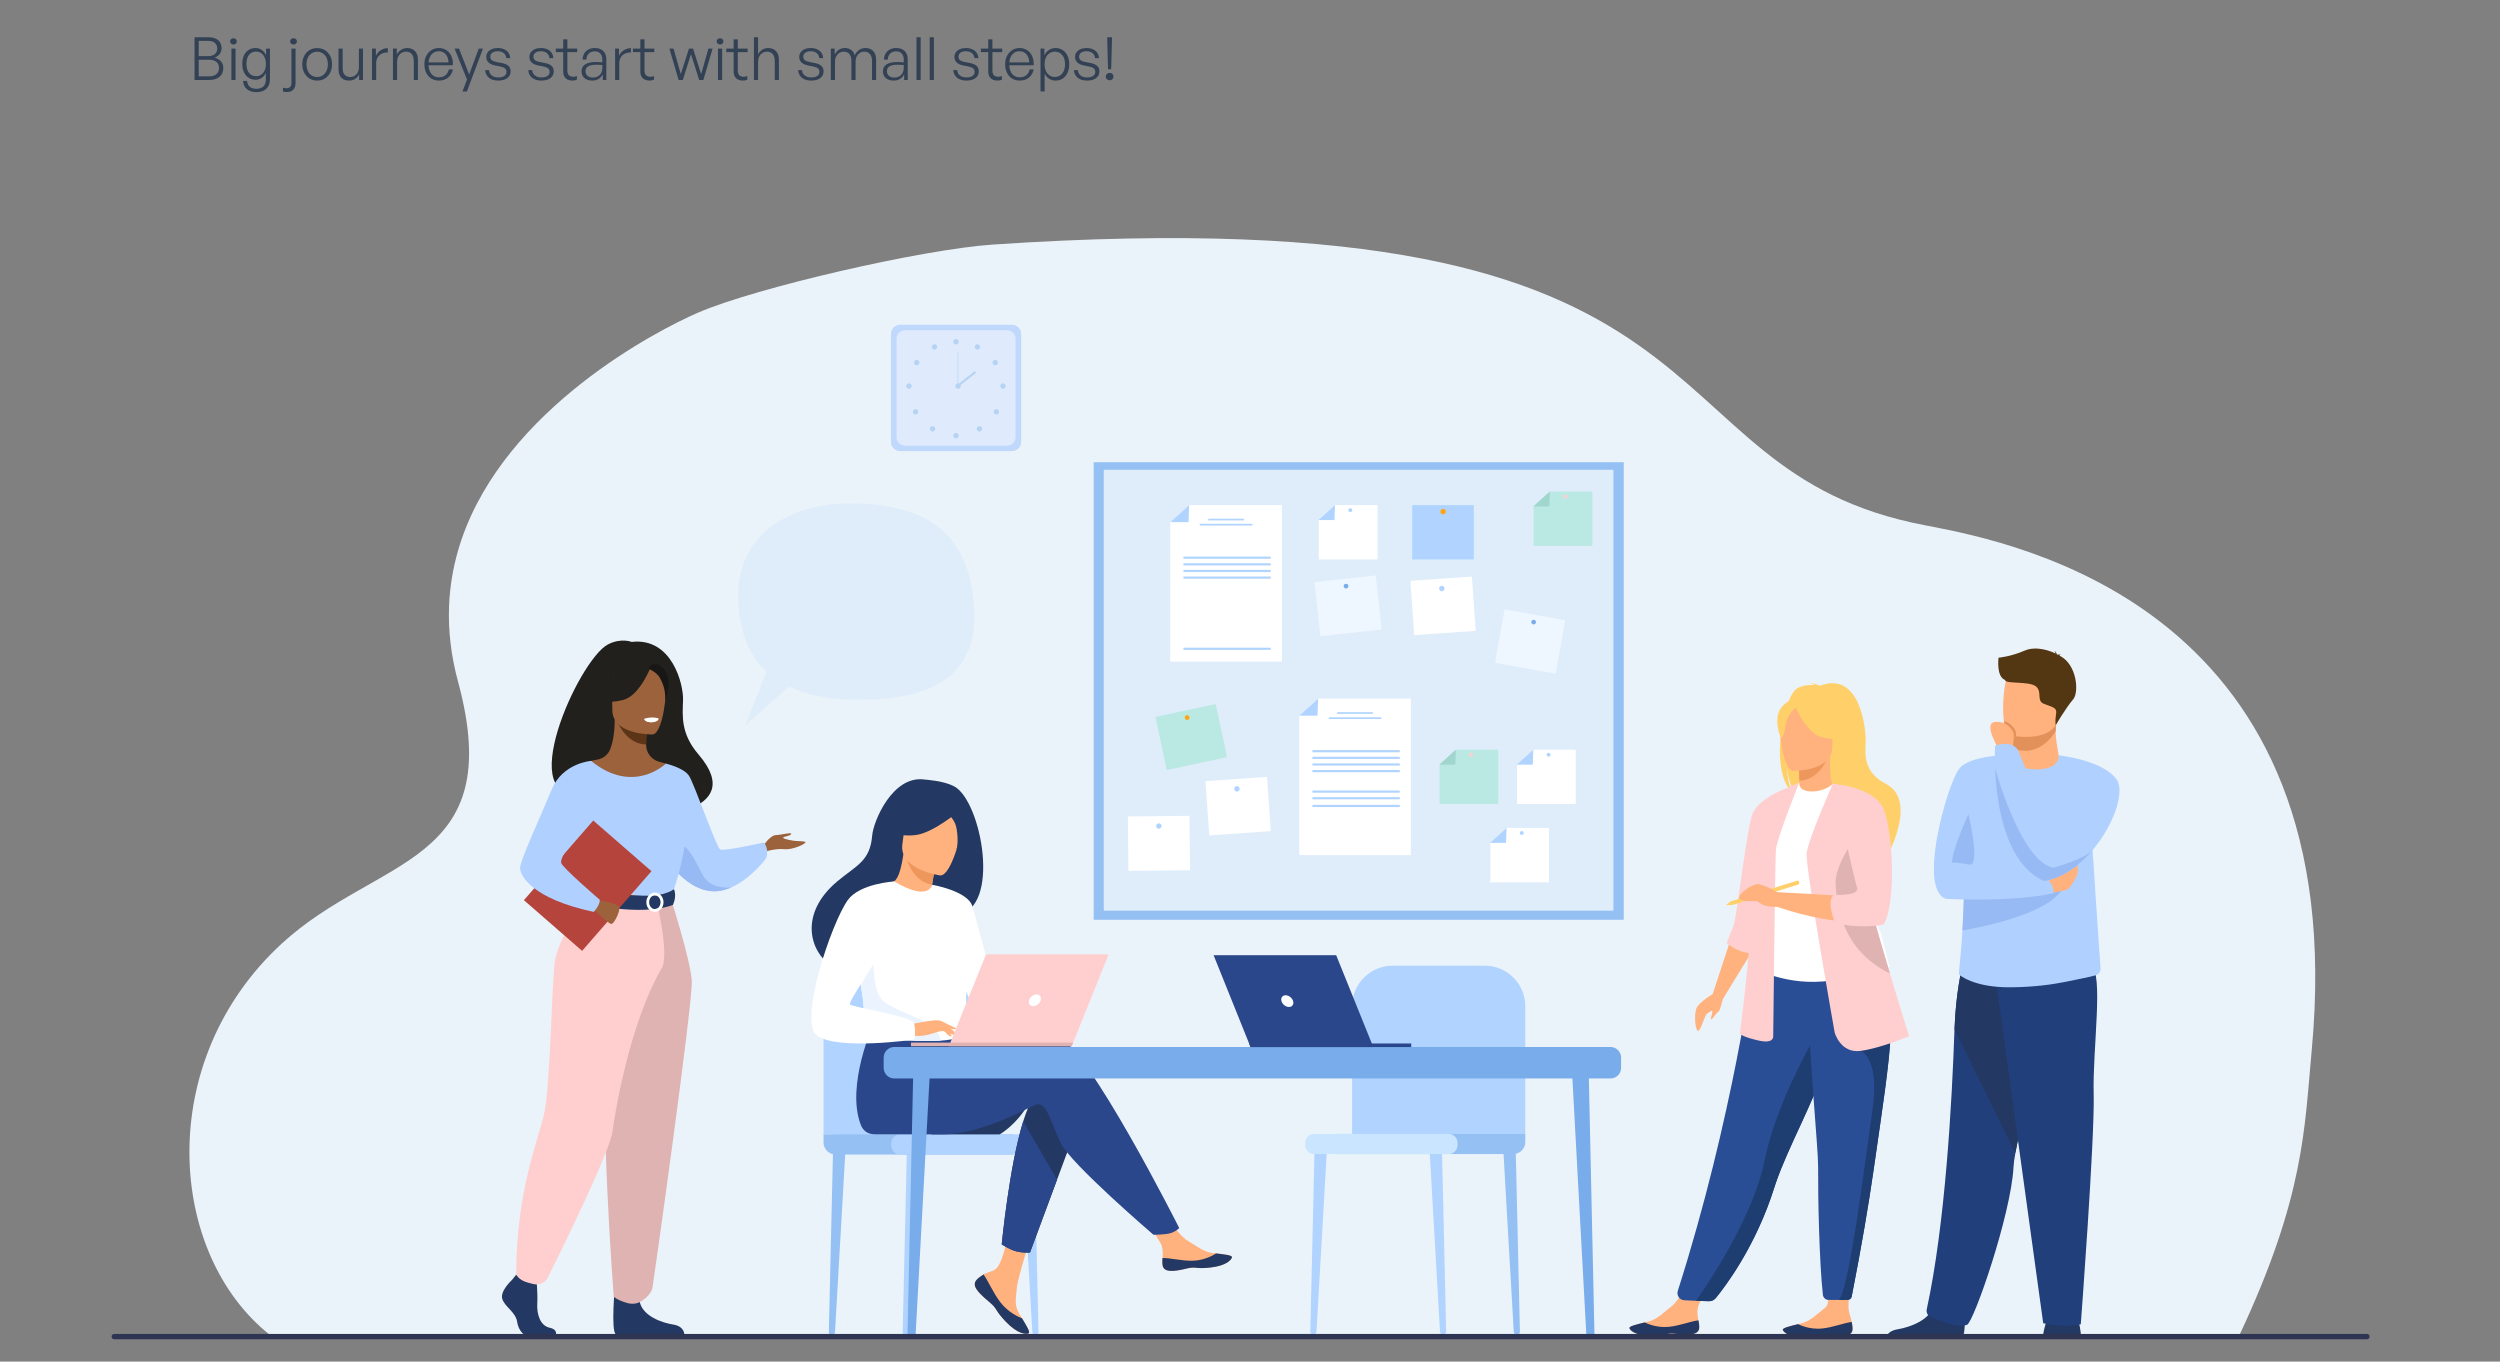 <svg width="1344" height="732" viewBox="0 0 1344 732" fill="none" xmlns="http://www.w3.org/2000/svg">
<rect x="0" y="0" width="1344" height="732" fill="#808080" stroke="none"/>
<g clip-path="url(#clip0_761_8367)">
<path d="M145.026 717.588C145.068 717.63 1204.06 717.462 1204.06 717.462C1238.92 643.08 1238.87 606.75 1242.82 564.12C1264.75 328.5 1087.3 292.296 1035.3 282.468C876.12 252.396 948.57 103.548 533.778 131.478C495.768 134.04 406.14 154.704 375.228 168.102C353.556 177.468 271.95 219.468 247.968 290.49C240.408 312.918 238.602 338.202 246.204 366.3C273.21 465.672 202.818 459.96 151.41 507.336C82.782 570.504 89.964 673.866 145.026 717.588Z" fill="#EBF3FA"/>
<path d="M775.825 717.505H775.951C776.791 717.505 777.505 716.791 777.463 715.951L775.153 615.823L768.349 615.025L774.145 715.951C774.229 716.833 774.943 717.505 775.825 717.505Z" fill="#B0D4FF"/>
<path d="M815.472 717.505H815.598C816.438 717.505 817.152 716.791 817.11 715.951L814.8 615.823L807.996 615.025L813.792 715.951C813.876 716.833 814.632 717.505 815.472 717.505Z" fill="#95C0F4"/>
<path d="M706.063 717.505H705.937C705.097 717.505 704.383 716.791 704.425 715.951L706.735 615.823L713.539 615.025L707.743 715.951C707.659 716.833 706.945 717.505 706.063 717.505Z" fill="#B0D4FF"/>
<path d="M820.009 609.607V540.979C820.009 528.925 810.223 519.139 798.169 519.139H748.735C736.681 519.139 726.895 528.925 726.895 540.979V612.211L820.009 609.607Z" fill="#B0D4FF"/>
<path d="M717.99 620.443H813.456C817.068 620.443 820.008 617.503 820.008 613.891V609.607H717.99V620.443Z" fill="#95C0F4"/>
<path d="M706.524 620.442H778.722C781.41 620.442 783.594 618.258 783.594 615.57V614.436C783.594 611.748 781.41 609.564 778.722 609.564H706.524C703.836 609.564 701.652 611.748 701.652 614.436V615.57C701.694 618.258 703.878 620.442 706.524 620.442Z" fill="#CAE5FF"/>
<path d="M872.929 248.49H587.959V494.484H872.929V248.49Z" fill="#95C0F4"/>
<path d="M867.385 252.564H593.377V489.57H867.385V252.564Z" fill="#DFEDFB"/>
<path d="M689.137 355.717H629.119V280.705L639.283 271.549H689.137V355.717Z" fill="white"/>
<path d="M629.119 280.705H638.947L639.283 271.549L629.119 280.705Z" fill="#B0D4FF"/>
<path d="M668.767 278.857H649.531V279.781H668.767V278.857Z" fill="#B0D4FF"/>
<path d="M673.261 281.588H644.995V282.512H673.261V281.588Z" fill="#B0D4FF"/>
<path d="M683.174 299.227H636.218V300.403H683.174V299.227Z" fill="#B0D4FF"/>
<path d="M683.174 302.797H636.218V303.973H683.174V302.797Z" fill="#B0D4FF"/>
<path d="M683.174 306.367H636.218V307.543H683.174V306.367Z" fill="#B0D4FF"/>
<path d="M683.174 309.938H636.218V311.113H683.174V309.938Z" fill="#B0D4FF"/>
<path d="M683.174 348.199H636.218V349.375H683.174V348.199Z" fill="#B0D4FF"/>
<path d="M758.479 459.708H698.461V384.738L708.625 375.582H758.479V459.708Z" fill="white"/>
<path d="M698.461 384.738H708.289L708.625 375.582L698.461 384.738Z" fill="#B0D4FF"/>
<path d="M738.067 382.848H718.831V383.772H738.067V382.848Z" fill="#B0D4FF"/>
<path d="M742.603 385.621H714.337V386.545H742.603V385.621Z" fill="#B0D4FF"/>
<path d="M752.516 403.26H705.56V404.436H752.516V403.26Z" fill="#B0D4FF"/>
<path d="M752.516 406.83H705.56V408.006H752.516V406.83Z" fill="#B0D4FF"/>
<path d="M752.516 410.4H705.56V411.576H752.516V410.4Z" fill="#B0D4FF"/>
<path d="M752.516 413.971H705.56V415.147H752.516V413.971Z" fill="#B0D4FF"/>
<path d="M752.516 424.975H705.56V426.151H752.516V424.975Z" fill="#B0D4FF"/>
<path d="M752.516 428.543H705.56V429.719H752.516V428.543Z" fill="#B0D4FF"/>
<path d="M752.516 432.701H705.56V433.877H752.516V432.701Z" fill="#B0D4FF"/>
<path d="M792.331 271.549H759.193V300.781H792.331V271.549Z" fill="#B0D4FF"/>
<path d="M774.355 275.034C774.355 274.236 774.985 273.564 775.825 273.564C776.665 273.564 777.295 274.194 777.295 275.034C777.295 275.832 776.665 276.504 775.825 276.504C774.985 276.504 774.355 275.832 774.355 275.034Z" fill="#FFA412"/>
<path d="M791.295 309.964L758.236 312.271L760.272 341.433L793.331 339.126L791.295 309.964Z" fill="white"/>
<path d="M773.684 316.488C773.642 315.69 774.23 314.976 775.028 314.934C775.826 314.892 776.54 315.48 776.582 316.278C776.624 317.076 776.036 317.79 775.238 317.832C774.44 317.874 773.768 317.286 773.684 316.488Z" fill="#B0D4FF"/>
<path d="M681.126 417.653L648.067 419.961L650.103 449.123L683.162 446.815L681.126 417.653Z" fill="white"/>
<path d="M663.517 424.177C663.475 423.379 664.063 422.665 664.861 422.623C665.659 422.581 666.373 423.169 666.415 423.967C666.457 424.765 665.869 425.479 665.071 425.521C664.273 425.563 663.559 424.975 663.517 424.177Z" fill="#B0D4FF"/>
<path d="M639.48 438.602L606.346 438.941L606.645 468.17L639.78 467.831L639.48 438.602Z" fill="white"/>
<path d="M621.56 444.083C621.56 443.285 622.19 442.613 622.988 442.613C623.786 442.613 624.458 443.243 624.458 444.041C624.458 444.839 623.828 445.511 623.03 445.511C622.19 445.553 621.56 444.881 621.56 444.083Z" fill="#B0D4FF"/>
<path d="M841.479 333.419L808.858 327.59L803.716 356.366L836.338 362.195L841.479 333.419Z" fill="#EEF6FF"/>
<path d="M823.243 334.212C823.369 333.54 824.041 333.078 824.713 333.204C825.385 333.33 825.847 334.002 825.721 334.674C825.595 335.346 824.923 335.808 824.251 335.682C823.579 335.556 823.117 334.884 823.243 334.212Z" fill="#78ACEA"/>
<path d="M739.636 309.376L706.69 312.941L709.836 342.004L742.782 338.438L739.636 309.376Z" fill="#EEF6FF"/>
<path d="M722.359 315.229C722.275 314.557 722.779 313.927 723.493 313.843C724.207 313.759 724.795 314.263 724.879 314.977C724.963 315.649 724.459 316.279 723.745 316.363C723.031 316.405 722.443 315.943 722.359 315.229Z" fill="#78ACEA"/>
<path d="M653.566 378.475L621.157 385.385L627.252 413.974L659.661 407.064L653.566 378.475Z" fill="#BAE8E3"/>
<path d="M637.519 386.838C636.931 386.46 636.763 385.662 637.141 385.074C637.519 384.486 638.317 384.318 638.905 384.696C639.493 385.074 639.661 385.872 639.283 386.46C638.905 387.048 638.107 387.216 637.519 386.838Z" fill="#FFA412"/>
<path d="M740.545 300.781H708.961V279.571L717.697 271.549H740.545V300.781Z" fill="white"/>
<path d="M708.793 279.571H717.403L717.697 271.549L708.793 279.571Z" fill="#B0D4FF"/>
<path d="M724.879 274.237C724.879 273.649 725.341 273.188 725.929 273.188C726.517 273.188 726.979 273.649 726.979 274.237C726.979 274.825 726.517 275.287 725.929 275.287C725.341 275.287 724.879 274.825 724.879 274.237Z" fill="#B0D4FF"/>
<path d="M832.735 474.324H801.193V453.114L809.929 445.092H832.735V474.324Z" fill="white"/>
<path d="M801.025 453.114H809.635L809.929 445.092L801.025 453.114Z" fill="#B0D4FF"/>
<path d="M817.069 447.821C817.069 447.233 817.531 446.771 818.119 446.771C818.707 446.771 819.169 447.233 819.169 447.821C819.169 448.409 818.707 448.871 818.119 448.871C817.531 448.829 817.069 448.367 817.069 447.821Z" fill="#B0D4FF"/>
<path d="M847.141 432.24H815.557V411.072L824.293 403.008H847.141V432.24Z" fill="white"/>
<path d="M815.389 411.072H824.041L824.293 403.008L815.389 411.072Z" fill="#B0D4FF"/>
<path d="M831.475 405.737C831.475 405.149 831.937 404.688 832.525 404.688C833.113 404.688 833.575 405.149 833.575 405.737C833.575 406.325 833.113 406.787 832.525 406.787C831.937 406.787 831.475 406.283 831.475 405.737Z" fill="#B0D4FF"/>
<path d="M805.477 432.24H773.935V411.072L782.671 403.008H805.477V432.24Z" fill="#BAE8E3"/>
<path d="M773.767 411.072H782.377L782.671 403.008L773.767 411.072Z" fill="#A1D6CE"/>
<path d="M789.811 405.737C789.811 405.149 790.273 404.688 790.861 404.688C791.449 404.688 791.911 405.149 791.911 405.737C791.911 406.325 791.449 406.787 790.861 406.787C790.273 406.787 789.811 406.283 789.811 405.737Z" fill="#FFCFCF"/>
<path d="M856.045 293.472H824.461V272.262L833.197 264.24H856.045V293.472Z" fill="#BAE8E3"/>
<path d="M824.293 272.262H832.945L833.197 264.24L824.293 272.262Z" fill="#A1D6CE"/>
<path d="M840.379 266.929C840.379 266.341 840.841 265.879 841.429 265.879C842.017 265.879 842.479 266.341 842.479 266.929C842.479 267.517 842.017 267.979 841.429 267.979C840.841 267.979 840.379 267.517 840.379 266.929Z" fill="#FFCFCF"/>
<path d="M543.985 242.526H483.967C481.195 242.526 478.969 240.258 478.969 237.528V179.568C478.969 176.796 481.237 174.57 483.967 174.57H543.985C546.757 174.57 548.983 176.838 548.983 179.568V237.486C548.983 240.258 546.715 242.526 543.985 242.526Z" fill="#C0D8FB"/>
<path d="M541.38 239.586H486.57C484.05 239.586 481.992 237.528 481.992 235.008V182.088C481.992 179.568 484.05 177.51 486.57 177.51H541.38C543.9 177.51 545.958 179.568 545.958 182.088V235.008C545.958 237.528 543.9 239.586 541.38 239.586Z" fill="#DFEBFD"/>
<path d="M512.483 183.726C512.483 182.928 513.113 182.256 513.953 182.256C514.751 182.256 515.423 182.886 515.423 183.726C515.423 184.524 514.793 185.196 513.953 185.196C513.155 185.154 512.483 184.524 512.483 183.726Z" fill="#B7D3F3"/>
<path d="M524.202 185.785C524.58 185.071 525.462 184.819 526.176 185.239C526.89 185.617 527.142 186.499 526.722 187.213C526.344 187.927 525.462 188.179 524.748 187.759C524.076 187.339 523.824 186.457 524.202 185.785Z" fill="#B7D3F3"/>
<path d="M534.24 193.721C534.912 193.301 535.794 193.469 536.256 194.141C536.676 194.813 536.508 195.695 535.836 196.157C535.164 196.577 534.282 196.409 533.82 195.737C533.358 195.065 533.568 194.183 534.24 193.721Z" fill="#B7D3F3"/>
<path d="M539.196 206.07C539.994 206.07 540.666 206.7 540.666 207.54C540.666 208.338 540.036 209.01 539.196 209.01C538.398 209.01 537.726 208.38 537.726 207.54C537.768 206.7 538.398 206.07 539.196 206.07Z" fill="#B7D3F3"/>
<path d="M536.676 220.392C537.222 220.938 537.222 221.862 536.676 222.45C536.13 222.996 535.206 222.996 534.618 222.45C534.072 221.904 534.072 220.98 534.618 220.392C535.206 219.804 536.088 219.804 536.676 220.392Z" fill="#B7D3F3"/>
<path d="M527.561 229.505C528.107 230.051 528.107 230.975 527.561 231.563C527.015 232.109 526.091 232.109 525.503 231.563C524.957 231.017 524.957 230.093 525.503 229.505C526.091 228.959 526.973 228.959 527.561 229.505Z" fill="#B7D3F3"/>
<path d="M512.483 234.21C512.483 233.412 513.113 232.74 513.953 232.74C514.751 232.74 515.423 233.37 515.423 234.21C515.423 235.05 514.793 235.68 513.953 235.68C513.155 235.68 512.483 235.05 512.483 234.21Z" fill="#B7D3F3"/>
<path d="M503.664 185.785C503.286 185.071 502.404 184.819 501.69 185.239C500.976 185.617 500.724 186.499 501.144 187.213C501.522 187.927 502.404 188.179 503.118 187.759C503.79 187.339 504.042 186.457 503.664 185.785Z" fill="#B7D3F3"/>
<path d="M493.626 193.723C492.954 193.303 492.072 193.471 491.61 194.143C491.19 194.815 491.358 195.697 492.03 196.159C492.702 196.579 493.584 196.411 494.046 195.739C494.466 195.067 494.298 194.185 493.626 193.723Z" fill="#B7D3F3"/>
<path d="M488.67 206.07C487.872 206.07 487.2 206.7 487.2 207.54C487.2 208.338 487.83 209.01 488.67 209.01C489.468 209.01 490.14 208.38 490.14 207.54C490.098 206.7 489.468 206.07 488.67 206.07Z" fill="#B7D3F3"/>
<path d="M491.191 220.392C490.645 220.938 490.645 221.862 491.191 222.45C491.737 222.996 492.661 222.996 493.249 222.45C493.795 221.904 493.795 220.98 493.249 220.392C492.661 219.804 491.737 219.804 491.191 220.392Z" fill="#B7D3F3"/>
<path d="M500.304 229.507C499.758 230.053 499.758 230.977 500.304 231.565C500.85 232.111 501.774 232.111 502.362 231.565C502.908 231.019 502.908 230.095 502.362 229.507C501.774 228.961 500.85 228.961 500.304 229.507Z" fill="#B7D3F3"/>
<path d="M513.577 207.54C513.577 206.742 514.207 206.07 515.047 206.07C515.845 206.07 516.517 206.7 516.517 207.54C516.517 208.338 515.887 209.01 515.047 209.01C514.207 208.968 513.577 208.338 513.577 207.54Z" fill="#B7D3F3"/>
<path d="M515.173 189.396H514.795V207.54H515.173V189.396Z" fill="#B7D3F3"/>
<path d="M524.084 199.467L514.472 207.016L515.198 207.941L524.811 200.392L524.084 199.467Z" fill="#B7D3F3"/>
<path d="M913.5 713.933C913.206 717.839 907.704 717.881 901.488 717.167C895.23 716.453 896.91 718.007 888.174 718.133C879.438 718.259 876.414 715.361 875.994 714.101C875.616 713.009 879.816 712.043 884.31 710.951C884.856 710.825 885.444 710.657 886.032 710.531C891.114 709.229 894.474 705.449 898.8 702.131C902.916 698.981 908.208 687.599 908.208 687.599L920.136 687.053C920.136 687.053 915.096 697.259 913.206 701.627C912.114 704.231 912.576 707.381 913.038 709.817C913.332 711.203 913.584 712.547 913.5 713.933Z" fill="#FFB27D"/>
<path d="M901.488 717.124C895.23 716.41 896.91 717.964 888.174 718.09C879.438 718.216 876.414 715.318 875.994 714.058C875.616 712.966 879.816 712 884.31 710.908L884.352 710.992C884.352 710.992 889.98 714.016 897.162 713.302C903.042 712.714 909.006 710.278 913.08 709.816C913.332 711.16 913.584 712.504 913.5 713.89C913.206 717.838 907.704 717.88 901.488 717.124Z" fill="#233862"/>
<path d="M995.947 714.73C995.653 718.636 990.151 718.678 983.935 717.964C977.677 717.25 979.357 718.804 970.621 718.972C961.885 719.098 958.861 716.2 958.441 714.982C958.063 713.89 962.263 712.924 966.757 711.832C967.303 711.706 967.891 711.538 968.479 711.412C973.561 710.11 976.921 706.33 981.247 702.97C985.363 699.82 981.247 681.172 981.247 681.172L994.393 679.912C994.393 679.912 993.763 695.62 993.763 702.718C993.763 705.532 995.065 708.22 995.527 710.656C995.779 712 996.031 713.344 995.947 714.73Z" fill="#FFB27D"/>
<path d="M983.935 717.965C977.677 717.251 979.357 718.805 970.621 718.973C961.885 719.099 958.861 716.201 958.441 714.983C958.063 713.891 962.263 712.925 966.757 711.833L966.799 711.917C966.799 711.917 972.427 714.941 979.609 714.185C985.489 713.597 991.453 711.119 995.485 710.699C995.737 712.043 995.989 713.387 995.905 714.773C995.653 718.637 990.151 718.679 983.935 717.965Z" fill="#233862"/>
<path d="M957.643 392.717C955.375 383.435 958.651 379.109 961.633 376.799C963.019 373.397 964.615 370.919 966.253 369.995C969.235 368.315 972.805 368.105 975.325 368.273C974.695 367.601 973.435 367.349 973.435 367.349C974.989 367.139 978.433 368.651 978.433 368.651C1000.02 360.335 1003.38 392.087 1002.96 399.479C1002.5 406.871 1002.58 415.565 1013.8 421.361C1035.22 432.449 1006.7 474.281 1006.7 474.281C1007.24 468.317 979.735 436.859 965.371 427.409C961.885 422.243 960.625 413.171 960.541 412.457C961.129 419.681 962.389 423.713 963.481 425.981C956.887 419.933 955.879 405.485 957.643 392.717Z" fill="#FFD069"/>
<path d="M966.168 427.87C966.084 427.912 973.098 431.524 978.348 430.096C983.304 428.752 986.538 422.326 986.454 422.284C984.354 421.864 983.766 418.966 983.808 406.576L982.842 406.744L966.882 409.894C966.882 409.894 967.26 414.934 967.26 419.638C967.302 423.67 967.05 427.45 966.168 427.87Z" fill="#FFB27D"/>
<path d="M966.925 409.937C966.925 409.937 967.303 414.977 967.303 419.681C976.249 419.429 980.953 411.281 982.885 406.787L966.925 409.937Z" fill="#ED975D"/>
<path d="M901.993 693.941C901.195 696.377 902.958 698.939 905.52 699.023L911.736 699.317L918.33 699.527C919.968 699.569 921.564 698.855 922.614 697.595C927.864 691.127 944.076 669.623 953.904 638.333C954.198 637.451 954.492 636.569 954.786 635.687C961.296 616.745 974.736 593.015 981.834 571.511C982.968 568.067 983.976 564.875 984.9 561.809C985.194 560.843 985.488 559.877 985.74 558.911C990.948 540.767 992.46 528.839 993.888 516.113L942.69 516.533C942.69 516.491 931.897 600.281 901.993 693.941Z" fill="#2A4E96"/>
<path d="M949.872 487.091C949.998 511.451 946.302 521.909 946.302 521.909C946.302 521.909 968.226 533.039 994.266 524.849C994.56 524.765 1015.85 519.893 1015.85 519.893C1015.43 518.927 1011.53 502.505 1011.11 501.581C1005.61 489.779 1001.45 484.571 1000.78 480.959C999.558 474.197 999.558 467.183 1000.15 460.547C1001.74 443.033 1006.45 428.501 1006.45 428.501C999.348 426.905 992.712 424.049 985.32 421.277C983.64 423.377 978.432 425.603 973.938 425.519C968.73 425.393 967.05 423.167 967.344 420.773C961.8 423.839 957.39 426.737 957.39 426.737C952.686 434.885 943.152 442.823 942.48 455.339C942.27 458.405 949.83 486.419 949.872 487.091Z" fill="white"/>
<path d="M993.888 489.779C996.114 492.929 1000.4 512.207 1011.11 514.601C1005.61 500.867 1001.45 494.861 1000.78 490.661C999.558 482.765 999.558 474.617 1000.15 466.931C996.576 460.673 993.888 456.389 993.888 456.389C993.594 455.381 988.218 438.665 986.496 453.617C984.732 468.569 991.368 486.251 993.888 489.779Z" fill="#5F9AA8"/>
<path d="M963.943 414.431C963.943 414.431 985.069 414.767 985.069 401.621C985.069 388.475 987.799 379.655 974.317 378.857C960.835 378.059 958.189 383.099 957.139 387.467C956.089 391.877 958.441 414.011 963.943 414.431Z" fill="#FFB27D"/>
<path d="M964.698 378.563C964.698 378.563 970.494 394.019 979.356 396.287C988.218 398.555 992.082 396.203 992.082 396.203C992.082 396.203 985.278 390.785 983.85 381.335C983.892 381.335 969.066 371.213 964.698 378.563Z" fill="#FFD069"/>
<path d="M966.169 379.78C966.169 379.78 961.843 383.224 960.793 386.584C959.743 389.944 959.281 396.832 957.265 396.58C957.265 396.58 952.897 386.08 957.811 380.158C962.977 373.9 966.169 379.78 966.169 379.78Z" fill="#FFD069"/>
<path d="M930.721 503.975L920.725 534.425L926.437 536.693L942.901 509.813L930.721 503.975Z" fill="#FFB27D"/>
<path d="M957.6 424.932C957.6 424.932 945.84 429.594 942.438 436.86C939.036 444.126 933.87 492.93 931.812 497.97C929.754 503.01 928.2 506.958 928.2 506.958C928.2 506.958 934.122 511.956 940.086 512.334C946.05 512.712 957.6 424.932 957.6 424.932Z" fill="#FFCFCF"/>
<path d="M967.302 420.73C967.302 420.73 955.08 450.928 954.702 457.018C954.324 463.108 953.274 556.936 953.274 556.936C953.274 556.936 953.988 561.262 945.714 559.456C937.44 557.65 935.298 555.844 935.298 555.844C935.298 555.844 943.194 497.968 941.052 477.85C938.91 457.732 957.6 424.888 957.6 424.888L967.302 420.73Z" fill="#FFCFCF"/>
<path d="M911.778 699.316L918.918 699.526C920.178 699.568 921.438 699.022 922.236 698.014C927.066 692.176 943.824 670.378 953.904 638.29C954.198 637.408 954.492 636.526 954.786 635.644C961.296 616.702 974.736 592.972 981.834 571.468C982.968 568.024 983.976 564.832 984.9 561.766C985.194 560.8 985.488 559.834 985.74 558.868L978.18 553.156C978.18 553.156 955.542 589.822 948.528 624.304C942.48 654.292 918.12 690.37 911.778 699.316Z" fill="#1E3D70"/>
<path d="M977.425 627.538C977.299 643.414 978.055 678.778 979.987 696.082C980.155 697.678 981.499 698.854 983.095 698.854H988.429C990.697 698.854 992.377 698.854 993.469 698.812C994.435 698.812 995.275 698.098 995.443 697.132C1000.73 670.084 1004.56 647.656 1007.33 628.252C1009.64 611.998 1011.74 598.096 1013.33 586.084C1014.93 574.03 1016.06 563.908 1016.44 555.382C1016.48 554.038 1016.57 552.736 1016.57 551.476C1016.61 550.216 1016.61 548.956 1016.61 547.738L972.385 543.412C972.973 572.854 977.509 617.794 977.425 627.538Z" fill="#2A4E96"/>
<path d="M988.428 698.855C990.444 698.855 991.998 698.855 993.132 698.813C994.308 698.813 995.316 697.973 995.526 696.797C1000.82 669.917 1004.6 647.573 1007.37 628.253C1009.68 611.999 1011.78 598.097 1013.38 586.085C1014.97 574.031 1016.11 563.909 1016.48 555.383L1000.27 564.917C1000.27 564.917 1010.65 568.571 1006.7 596.249C1002.71 623.969 993.93 694.949 988.428 698.855Z" fill="#1E3D70"/>
<path d="M986.328 555.131C986.328 555.131 989.436 566.387 1000.23 564.959C1011.02 563.531 1026.35 557.063 1026.35 557.063C1026.35 557.063 1021.73 542.489 1016.02 523.379C1009.09 500.237 1000.48 470.375 996.45 451.559C995.316 446.267 994.518 441.857 994.266 438.707L985.32 421.361C985.32 421.361 971.964 451.307 971.25 458.825C970.536 466.343 986.328 555.131 986.328 555.131Z" fill="#FFCFCF"/>
<path d="M997.122 457.69L985.32 421.318C985.362 421.318 1000.23 425.728 1007.71 429.508C1007.71 429.508 1012.37 435.556 1015.27 449.458C1015.27 449.458 1018.33 482.848 1011.49 495.07C1011.49 495.07 989.94 499.396 955.416 487.51V479.614C955.416 479.614 993.132 481.588 1000.86 482.47L997.122 457.69Z" fill="#FFB27D"/>
<path d="M986.832 474.618C987.294 486.84 990.192 510.57 1015.81 523.254C1015.9 523.296 1015.94 523.338 1016.02 523.338C1009.09 500.196 1000.48 470.334 996.45 451.518C991.746 458.574 986.58 467.898 986.832 474.618Z" fill="#E0B3B3"/>
<path d="M985.321 421.361C985.321 421.361 1007.2 422.915 1012.5 434.633C1017.75 446.393 1019.43 485.411 1012.75 496.919C1012.75 496.919 1003.51 499.565 987.169 496.499C986.959 496.457 986.749 496.415 986.581 496.373C986.581 496.373 981.373 483.605 986.035 481.085C986.035 481.085 999.811 481.799 998.383 477.263C996.871 472.727 985.321 421.361 985.321 421.361Z" fill="#FFCFCF"/>
<path d="M930.426 484.57L931.056 486.628L966.966 475.456C966.966 475.456 967.428 474.91 967.218 474.196C966.966 473.398 966.336 473.398 966.336 473.398L930.426 484.57Z" fill="#FFD069"/>
<path d="M927.864 486.502L930.426 484.57L931.098 486.628L927.864 486.502Z" fill="#FFD069"/>
<path d="M922.153 533.586C922.153 533.586 913.039 538.626 911.863 542.448C910.645 546.27 911.485 554.334 912.913 554.208C914.341 554.082 916.525 545.598 917.701 544.968C918.877 544.338 920.557 542.574 920.557 543.876C920.557 545.178 919.339 547.572 919.969 547.95C920.599 548.328 922.489 544.59 923.791 543.876C925.093 543.162 925.681 537.24 926.941 535.644C928.243 534.048 922.153 533.586 922.153 533.586Z" fill="#FFB27D"/>
<path d="M955.458 479.658C955.458 479.658 947.31 474.66 943.908 475.416C940.506 476.172 931.77 482.514 935.97 483.858C940.17 485.202 943.572 483.774 945.168 484.782C946.764 485.79 947.982 487.596 955.458 487.554C962.934 487.554 955.458 479.658 955.458 479.658Z" fill="#FFB27D"/>
<path d="M314.791 425.771C313.405 423.125 344.569 413.633 345.073 439.631C345.073 439.631 403.453 438.203 375.565 405.653C365.905 394.397 366.913 385.073 367.207 376.421C367.501 367.769 361.201 342.569 339.571 345.089C339.571 345.089 333.901 342.779 326.845 346.433C310.801 354.791 274.849 435.347 314.791 425.771Z" fill="#21201D"/>
<path d="M410.215 454.836C410.215 454.836 413.995 449.04 417.061 448.956C420.127 448.83 425.797 447.234 425.335 448.368C424.873 449.502 421.345 449.628 421.009 450.3C420.673 450.972 426.217 452.022 427.813 452.106C429.409 452.232 433.147 452.106 433.021 452.904C432.895 453.702 426.259 456.978 421.597 456.516C416.935 456.054 411.139 457.86 411.139 457.86L410.215 454.836Z" fill="#9B623B"/>
<path d="M355.237 456.682C355.237 456.682 357.295 460.756 361.033 465.46C365.569 471.13 372.499 477.64 381.235 478.942C385.393 479.572 389.509 478.648 393.247 477.01C403.873 472.306 411.853 461.47 411.853 461.47C413.743 456.346 410.677 452.902 410.677 452.902C410.677 452.902 389.257 457.732 387.199 456.682C385.141 455.674 373.255 421.36 370.399 417.034C367.543 412.708 357.883 410.482 357.883 410.482L355.237 456.682Z" fill="#B0D0FF"/>
<path d="M361.075 465.503C365.611 471.173 372.541 477.683 381.277 478.985C385.435 479.615 389.551 478.691 393.289 477.053C392.869 477.095 382.285 478.397 378.043 470.837C373.717 463.109 369.055 450.887 362.671 454.961C359.899 456.683 360.025 461.093 361.075 465.503Z" fill="#98BAF4"/>
<path d="M275.269 688.062C275.269 688.062 268.717 694.026 270.019 698.268C271.279 702.51 277.201 705.324 277.999 710.532C278.797 715.698 281.989 718.554 284.845 718.554C287.701 718.554 298.537 718.554 298.537 718.554C298.537 718.554 300.637 714.9 295.555 713.808C290.431 712.716 288.541 706.626 288.835 700.956C289.171 695.286 288.373 687.768 288.373 687.768L277.537 685.248L275.269 688.062Z" fill="#233862"/>
<path d="M330.625 690.623C330.625 690.623 328.273 715.907 331.129 717.335L367.879 717.251C367.879 717.251 367.879 713.009 361.957 712.085C356.035 711.161 345.703 707.675 343.939 699.989C342.217 692.261 330.625 690.623 330.625 690.623Z" fill="#233862"/>
<path d="M304.459 509.184C312.019 492.216 316.639 487.344 315.757 482.094C315.085 478.188 317.773 409.056 317.773 409.056C318.655 408.762 320.461 408.51 321.469 408.3C324.577 407.628 327.139 405.444 328.189 402.42C329.491 398.808 330.499 393.474 330.457 386.838L331.423 387.048L347.719 390.282C347.719 390.282 347.341 395.406 347.341 400.236C347.341 400.278 347.341 400.32 347.341 400.362C347.341 404.562 350.071 408.258 354.103 409.434C356.161 410.022 357.967 410.526 357.967 410.526C357.967 410.526 363.931 427.62 365.107 445.134C366.241 462.69 354.229 470.292 365.191 505.362C376.363 541.146 300.301 518.592 304.459 509.184Z" fill="#9B623B"/>
<path d="M347.719 390.281C347.719 390.281 347.341 395.405 347.341 400.235C338.227 399.983 333.397 391.667 331.423 387.047L347.719 390.281Z" fill="#5C3418"/>
<path d="M350.785 394.859C350.785 394.859 329.239 395.195 329.197 381.797C329.197 368.357 326.383 359.369 340.159 358.571C353.935 357.773 356.623 362.897 357.715 367.391C358.807 371.885 356.371 394.397 350.785 394.859Z" fill="#9B623B"/>
<path d="M349.987 358.194C349.987 358.194 344.065 373.944 335.035 376.296C325.963 378.606 322.057 376.212 322.057 376.212C322.057 376.212 328.987 370.71 330.457 361.05C330.415 361.05 345.535 350.718 349.987 358.194Z" fill="#21201D"/>
<path d="M348.517 359.495C348.517 359.495 352.885 361.133 354.691 364.325C356.455 367.433 357.967 371.591 357.589 376.673C357.589 376.673 362.041 365.963 357.043 359.915C351.751 353.447 348.517 359.495 348.517 359.495Z" fill="#181715"/>
<path d="M346.08 386.502C346.08 386.502 347.55 388.476 350.532 388.308C352.926 388.182 353.85 386.124 353.85 386.124C353.85 386.124 349.44 385.074 346.08 386.502Z" fill="#EBF3FA"/>
<path d="M302.359 439.633C302.359 439.633 301.813 447.361 302.359 456.601C302.737 462.733 308.953 470.965 309.835 473.023C312.061 478.147 314.539 478.945 314.539 478.945L333.817 483.691L340.621 485.371L361.999 478.987C361.999 478.987 371.743 451.771 367.837 436.483C363.931 421.153 357.967 410.527 357.967 410.527C357.967 410.527 340.495 427.621 317.773 409.057L302.359 439.633Z" fill="#B0D0FF"/>
<path d="M308.028 459.118C308.406 465.25 308.952 470.962 309.834 473.02C312.06 478.144 314.538 478.942 314.538 478.942L333.816 483.688L342.216 481.21C342.216 481.21 314.244 476.968 317.352 452.902L308.028 459.118Z" fill="#F2CCAA"/>
<path d="M360.655 483.102C360.655 483.102 371.239 516.072 371.911 527.328C372.583 538.542 351.667 686.844 350.827 692.01C350.029 696.882 343.981 699.99 343.981 699.99C343.981 699.99 341.209 701.628 337.219 700.494C331.717 698.94 329.953 697.092 329.953 697.092C329.953 697.092 321.721 591.336 326.803 553.578C331.927 515.82 331.969 483.144 331.969 483.144H360.655V483.102Z" fill="#E0B3B3"/>
<path d="M315.757 482.094C315.757 482.094 299.587 503.766 298.075 518.424C296.563 533.082 295.723 584.574 292.489 598.854C289.297 613.134 277.495 640.644 277.495 685.206C277.495 685.206 278.713 687.768 282.493 689.112C283.711 689.532 285.307 689.952 286.903 690.33C290.011 691.044 293.245 689.532 294.631 686.634C302.611 670.59 328.021 618.804 329.323 608.052C330.247 600.45 338.269 550.092 355.741 520.566C359.941 513.468 353.179 485.286 353.179 485.286L315.757 482.094Z" fill="#FFCFCF"/>
<path d="M346.543 386.88C346.543 386.88 346.921 388.476 350.869 388.224C350.869 388.224 354.187 388.014 354.061 386.292C354.061 386.25 350.869 385.032 346.543 386.88Z" fill="white"/>
<path d="M362.335 478.02C362.335 478.02 358.093 481.38 349.651 481.548C339.571 481.758 314.539 478.986 314.539 478.986C314.539 478.986 313.447 482.094 313.489 485.37C313.489 485.37 344.023 493.056 361.747 486.504C361.705 486.462 364.015 482.178 362.335 478.02Z" fill="#233862"/>
<path d="M347.467 485.034C347.467 482.178 349.525 479.826 352.087 479.826C354.607 479.826 356.707 482.178 356.707 485.034C356.707 487.89 354.649 490.242 352.087 490.242C349.525 490.242 347.467 487.89 347.467 485.034ZM348.979 485.034C348.979 487.05 350.365 488.73 352.045 488.73C353.725 488.73 355.111 487.092 355.111 485.034C355.111 483.018 353.725 481.338 352.045 481.338C350.365 481.338 348.979 482.976 348.979 485.034Z" fill="white"/>
<path d="M281.643 483.935L312.939 511.186L350.229 468.359L318.933 441.109L281.643 483.935Z" fill="#B5453C"/>
<path d="M321.594 484.068C321.594 484.068 333.06 485.412 333.018 488.142C332.976 490.872 330.162 496.458 328.734 496.71C327.306 496.962 319.41 489.15 319.41 489.15L321.594 484.068Z" fill="#9B623B"/>
<path d="M317.773 409.057C317.773 409.057 302.485 410.149 296.605 424.387C290.725 438.667 279.595 462.607 279.595 466.639C279.595 470.671 285.811 483.103 319.201 490.243C319.201 490.243 322.645 486.589 322.435 483.733C322.435 483.733 301.603 465.841 301.645 463.741C301.771 459.793 305.047 454.543 323.359 436.231C328.357 431.233 317.773 409.057 317.773 409.057Z" fill="#B0D0FF"/>
<path d="M486.905 717.757H486.779C485.939 717.757 485.225 717.043 485.267 716.203L487.577 616.075L494.381 615.277L488.585 716.203C488.501 717.085 487.745 717.757 486.905 717.757Z" fill="#B0D4FF"/>
<path d="M447.215 717.757H447.089C446.249 717.757 445.535 717.043 445.577 716.203L447.887 616.075L454.691 615.277L448.895 716.203C448.811 717.085 448.097 717.757 447.215 717.757Z" fill="#95C0F4"/>
<path d="M556.667 717.757H556.793C557.633 717.757 558.347 717.043 558.305 716.203L555.995 616.075L549.191 615.277L554.987 716.203C555.071 717.085 555.785 717.757 556.667 717.757Z" fill="#B0D4FF"/>
<path d="M442.722 609.859V541.231C442.722 529.177 452.508 519.391 464.562 519.391H513.996C526.05 519.391 535.836 529.177 535.836 541.231V612.463L442.722 609.859Z" fill="#B0D4FF"/>
<path d="M544.74 620.695H449.274C445.662 620.695 442.722 617.755 442.722 614.143V609.859H544.74V620.695Z" fill="#95C0F4"/>
<path d="M556.164 620.694H483.966C481.278 620.694 479.094 618.51 479.094 615.822V614.688C479.094 612 481.278 609.816 483.966 609.816H556.164C558.852 609.816 561.036 612 561.036 614.688V615.822C561.036 618.552 558.852 620.694 556.164 620.694Z" fill="#B0D4FF"/>
<path d="M553.393 592.764C546.295 605.07 537.391 609.859 537.391 609.859H500.347C500.347 609.859 558.769 583.356 553.393 592.764Z" fill="#233862"/>
<path d="M524.916 688.146C523.95 689.238 523.824 690.498 524.286 691.8C525.168 694.236 528.108 696.966 531.468 699.696C531.888 700.032 532.308 700.368 532.602 700.662C532.686 700.746 532.77 700.83 532.854 700.914C532.938 700.956 532.98 701.04 533.064 701.082C536.214 703.98 535.038 704.652 540.708 710.574C547.176 717.336 551.628 717.42 552.93 716.832C554.022 716.328 551.838 712.716 549.402 708.726C549.276 708.516 549.15 708.348 549.066 708.138C548.73 707.592 548.436 707.046 548.1 706.542C545.286 701.712 546 699.444 546.672 692.22C547.218 686.382 555.786 659.544 555.786 659.544L543.354 657.402C543.354 657.402 539.616 678.78 535.5 682.056C533.316 683.82 530.838 683.82 528.696 685.122C528.528 685.206 528.402 685.29 528.276 685.416C527.1 686.214 525.882 687.054 524.916 688.146Z" fill="#FFB27D"/>
<path d="M524.916 688.147C523.95 689.239 523.824 690.499 524.286 691.801C525.378 694.237 528.234 696.967 531.51 699.655C531.93 699.991 532.308 700.327 532.644 700.663C532.728 700.747 532.812 700.831 532.896 700.915C532.98 700.957 533.022 701.041 533.106 701.083C536.256 703.981 535.08 704.653 540.75 710.575C547.218 717.337 551.67 717.421 552.972 716.833C554.064 716.329 551.88 712.717 549.444 708.727C548.184 708.265 542.304 705.871 537.894 700.201C533.988 695.203 531.384 688.819 528.738 685.123C528.57 685.207 528.444 685.291 528.318 685.417C527.1 686.215 525.882 687.055 524.916 688.147Z" fill="#233862"/>
<path d="M625.044 680.377C625.8 684.199 631.26 683.569 637.392 682.099C643.482 680.587 642.054 682.393 650.748 681.427C659.442 680.461 662.046 677.227 662.34 675.925C662.592 674.791 658.266 674.371 653.688 673.825C653.1 673.741 652.512 673.699 651.966 673.615C646.758 672.943 642.978 669.625 638.232 666.853C633.78 664.249 627.102 653.623 627.102 653.623L615.174 654.547C615.174 654.547 621.432 664.039 623.826 668.155C625.254 670.591 625.17 673.783 625.002 676.261C624.834 677.647 624.75 679.033 625.044 680.377Z" fill="#FFB27D"/>
<path d="M637.35 682.098C643.44 680.586 642.012 682.392 650.706 681.426C659.4 680.46 662.004 677.226 662.298 675.924C662.55 674.79 658.224 674.37 653.646 673.824L653.604 673.908C653.604 673.908 648.396 677.604 641.172 677.772C635.292 677.898 629.034 676.218 624.96 676.302C624.876 677.646 624.792 679.032 625.044 680.376C625.8 684.24 631.26 683.568 637.35 682.098Z" fill="#233862"/>
<path d="M579.389 604.231L568.259 634.219L553.727 673.363C553.727 673.363 549.779 673.741 545.999 672.649C542.513 671.641 538.523 668.995 538.523 668.995C538.523 668.995 542.555 626.995 550.073 602.845C552.005 596.671 554.147 591.631 556.541 588.817C568.217 575.041 579.389 604.231 579.389 604.231Z" fill="#233862"/>
<path d="M568.051 556.604C560.743 554.252 539.953 557.276 519.037 561.35L514.669 554.126L469.519 550.598C469.519 550.598 454.609 583.652 462.757 604.694C463.975 607.802 466.327 609.776 470.401 609.818H471.072C471.072 609.818 497.953 609.818 506.689 609.818C529.159 609.818 554.191 594.362 557.467 593.732C562.759 592.682 564.9 603.266 570.192 614.438C575.484 625.568 620.089 663.788 620.089 663.788C620.089 663.788 626.935 663.872 629.79 662.78C632.814 661.646 633.949 660.176 633.949 660.176C633.949 660.176 584.515 561.938 568.051 556.604Z" fill="#2B478B"/>
<path d="M512.905 422.707C507.109 419.683 498.331 419.263 496.903 419.053C479.809 416.743 469.477 441.607 468.889 449.167C467.755 463.069 460.447 465.169 450.073 473.863C429.325 491.293 435.415 511.579 446.755 519.097C453.559 523.633 465.529 519.097 465.529 519.097C465.697 519.223 498.331 500.869 514.375 492.007C538.525 488.563 527.647 430.435 512.905 422.707Z" fill="#233862"/>
<path d="M500.934 484.448C501.018 484.49 493.038 487.22 487.704 484.868C482.664 482.642 478.884 474.368 478.968 474.368C481.236 474.242 483.756 472.268 485.688 459.164L486.654 459.5L502.992 465.38C502.992 465.38 501.816 470.63 501.06 475.628C500.388 479.828 500.052 483.86 500.934 484.448Z" fill="#FFB27D"/>
<path d="M502.991 465.421C502.991 465.421 501.815 470.671 501.059 475.669C491.651 473.989 487.997 464.623 486.653 459.541L502.991 465.421Z" fill="#ED975D"/>
<path d="M505.428 470.629C505.428 470.629 483.042 467.605 485.142 453.703C487.242 439.801 485.73 430.057 500.136 431.359C514.5 432.703 516.474 438.415 516.936 443.203C517.314 448.033 511.266 471.049 505.428 470.629Z" fill="#FFB27D"/>
<path d="M516.054 435.6C516.054 435.6 501.732 447.948 491.988 448.956C482.244 449.964 478.548 446.814 478.548 446.814C478.548 446.814 484.302 442.026 487.746 434.34C488.754 432.072 490.896 430.518 493.374 430.308C500.388 429.72 513.576 429.426 516.054 435.6Z" fill="#233862"/>
<path d="M507.108 434.508C507.108 434.508 511.896 439.128 513.408 442.572C514.878 445.89 515.298 453.828 514.122 456.978C514.122 456.978 521.598 442.446 517.356 435.39C512.904 427.914 507.108 434.508 507.108 434.508Z" fill="#233862"/>
<path d="M519.75 517.418C519.078 562.694 519.582 553.244 514.626 557.528C513.45 558.578 510.09 559.166 505.68 559.46C491.778 560.384 467.376 558.074 466.452 555.512C463.26 546.65 465.528 543.878 462.84 530.27C462.546 528.842 462.21 527.246 461.832 525.566C459.606 516.242 457.422 513.05 465.36 498.056C472.542 484.448 479.976 473.444 480.648 473.822C499.548 485.036 501.102 475.628 501.102 475.628C501.102 475.628 520.086 495.326 519.75 517.418Z" fill="white"/>
<path d="M568.259 634.177L553.727 673.321C553.727 673.321 549.779 673.699 545.999 672.607C542.513 671.599 538.523 668.953 538.523 668.953C538.523 668.953 542.555 626.953 550.073 602.803L568.259 634.177Z" fill="#2B478B"/>
<path d="M501.019 475.627C501.019 475.627 520.465 478.945 522.775 487.303C525.043 495.703 538.525 544.927 538.525 544.927C538.525 544.927 528.613 546.691 524.077 542.155C519.499 537.577 508.159 499.735 508.159 499.735L501.019 475.627Z" fill="white"/>
<path d="M505.68 559.46C491.778 560.384 467.376 558.074 466.452 555.512C463.26 546.65 465.528 543.878 462.84 530.27L469.518 511.412C469.518 511.412 468.426 532.412 474.6 537.956C480.774 543.5 499.968 548.624 502.95 553.244C504.42 555.47 505.386 557.696 505.68 559.46Z" fill="#EBF3FF"/>
<path d="M489.762 550.64C489.762 550.64 503.454 547.574 505.68 548.792C507.906 550.01 513.282 554.42 513.954 555.974C514.626 557.528 509.04 554.798 507.192 554.336C506.016 554 502.908 555.092 501.354 555.596C494.886 557.738 490.938 556.646 490.938 556.646L489.762 550.64Z" fill="#FFB27D"/>
<path d="M480.564 473.863C480.564 473.863 462.168 474.997 455.784 483.859C446.838 496.375 429.03 549.631 439.236 556.771C450.702 564.793 491.484 558.871 491.484 558.871C491.484 558.871 492.828 552.529 490.938 549.463C489.048 546.397 458.388 541.441 456.96 540.013C455.532 538.585 474.642 512.419 474.642 508.177C474.684 503.893 480.564 473.863 480.564 473.863Z" fill="white"/>
<path d="M506.311 552.613C506.311 552.613 509.167 556.309 510.133 556.771C511.057 557.233 511.687 557.107 511.687 557.107L509.755 553.621L506.311 552.613Z" fill="#FFB27D"/>
<path d="M505.68 548.791L514.038 552.823C514.038 552.823 513.702 553.411 512.652 553.369C511.644 553.327 509.04 552.361 509.04 552.361L505.68 548.791Z" fill="#FFB27D"/>
<path d="M510.132 562.441H576.156L596.022 513.049H530.082L510.132 562.441Z" fill="#FFCFCF"/>
<path d="M576.912 560.51H489.762V562.442H576.156L576.912 560.51Z" fill="#E0B3B3"/>
<path d="M559.482 537.746C559.986 536.024 558.978 534.596 557.256 534.596C555.534 534.596 553.728 536.024 553.224 537.746C552.72 539.468 553.728 540.896 555.45 540.896C557.172 540.896 558.978 539.468 559.482 537.746Z" fill="white"/>
<path d="M854.952 719.603H855.162C856.296 719.603 857.22 718.637 857.178 717.419L854.112 577.223L845.124 576.131L852.81 717.461C852.852 718.637 853.776 719.603 854.952 719.603Z" fill="#78ACEA"/>
<path d="M490.098 719.603H489.888C488.754 719.603 487.83 718.637 487.872 717.419L490.938 577.223L499.927 576.131L492.24 717.419C492.198 718.637 491.232 719.603 490.098 719.603Z" fill="#78ACEA"/>
<path d="M865.788 579.785H480.774C477.624 579.785 475.062 577.223 475.062 574.073V568.571C475.062 565.421 477.624 562.859 480.774 562.859H865.788C868.938 562.859 871.501 565.421 871.501 568.571V574.073C871.501 577.265 868.938 579.785 865.788 579.785Z" fill="#78ACEA"/>
<path d="M396.858 322.621C395.388 286.627 425.586 270.625 456.414 270.625C487.242 270.625 520.842 278.605 523.74 326.485C525.63 357.271 509.208 376.213 461.916 376.213C445.956 376.213 433.566 373.693 424.074 369.199L400.428 390.199L412.02 361.177C401.814 351.643 397.446 338.119 396.858 322.621Z" fill="#DFEDFB"/>
<path d="M1098.05 719.436C1098.05 719.436 1098.93 712.674 1100.95 708.642C1102.96 704.61 1115.73 707.172 1115.73 707.172C1115.73 707.172 1118.29 709.356 1118.84 719.604L1098.05 719.436Z" fill="#233862"/>
<path d="M1054.45 719.351C1057.48 717.503 1055.75 703.811 1055.75 703.811C1055.75 703.811 1041.73 692.597 1039.84 701.165C1037.95 709.733 1026.52 713.597 1020.05 714.647C1015.6 715.361 1014.22 717.839 1013.75 719.309H1054.45V719.351Z" fill="#233862"/>
<path d="M1083.48 619.81C1082.89 622.96 1082.55 625.522 1082.47 627.37C1081.17 652.78 1061.09 710.866 1057.48 712.21C1051.93 714.31 1043.16 709.858 1038.58 708.388C1036.69 707.8 1035.39 705.868 1035.81 703.936C1045.76 658.24 1049.41 592.384 1050.72 553.45C1051.39 533.836 1054.75 520.27 1054.75 520.27C1054.75 520.27 1103.72 507.208 1104.01 523.714C1104.31 538.33 1087.84 595.66 1083.48 619.81Z" fill="#213F7A"/>
<path d="M1083.47 619.811L1050.76 553.409C1051.43 533.795 1054.79 520.229 1054.79 520.229C1054.79 520.229 1103.76 507.167 1104.05 523.673C1104.31 538.331 1087.84 595.661 1083.47 619.811Z" fill="#233862"/>
<path d="M1072.55 523.758L1098.43 711.372C1098.43 711.372 1109.81 714.102 1118.63 711.918C1118.63 711.918 1126.19 612.126 1125.56 588.018C1124.93 563.91 1131.02 523.464 1124.17 519.012C1117.41 514.518 1072.55 523.758 1072.55 523.758Z" fill="#213F7A"/>
<path d="M1129.25 520.607C1129.38 522.287 1128.29 523.841 1126.65 524.303C1123.04 525.353 1118.88 526.067 1110.86 527.747C1103.3 529.301 1093.18 530.687 1080.7 530.771C1060.88 530.897 1053.36 524.051 1053.36 524.051C1052.52 524.051 1053.82 519.935 1055 500.195C1055.38 493.517 1055.8 485.033 1056.05 474.323C1056.3 464.705 1056.47 453.239 1056.47 439.673C1056.51 423.335 1081.79 405.779 1082.26 405.779C1082.26 408.131 1085.95 412.457 1091.66 412.835C1098.43 413.297 1106.74 409.895 1106.74 405.989C1106.74 405.947 1119.01 425.603 1123.33 446.519C1125.6 457.061 1124.68 456.809 1129.25 520.607Z" fill="#B0D0FF"/>
<path d="M1082.26 405.78C1082.26 405.78 1058.74 405.57 1053.07 413.508C1047.4 421.446 1035.01 464.118 1041.47 478.356C1047.94 492.552 1060.08 472.476 1066.8 463.782C1073.56 455.088 1082.26 405.78 1082.26 405.78Z" fill="#B0D0FF"/>
<path d="M1082.05 402.21V404.646C1082.05 404.646 1081.37 412.248 1090.74 413.34C1100.11 414.474 1107.04 411.912 1106.78 406.074C1105.94 401.538 1105.15 396.876 1105.1 393.096C1105.06 391.71 1105.19 390.198 1105.44 388.56L1087.3 388.182L1081.96 389.064L1082.05 402.21Z" fill="#FFB27D"/>
<path d="M1081.96 389.064L1082.05 402.21C1083.98 403.092 1086.16 403.638 1088.6 403.638C1096.91 403.638 1102.33 397.506 1105.15 393.096C1105.1 391.71 1105.23 390.198 1105.48 388.56L1087.34 388.182L1081.96 389.064Z" fill="#E2915A"/>
<path d="M1106.83 385.62C1104.73 396.96 1090.11 396.582 1083.81 395.868C1082.05 395.658 1080.91 395.448 1080.91 395.448C1078.9 394.902 1077.8 391.752 1077.26 387.636C1076.21 379.446 1077.51 367.434 1078.9 364.368C1081 359.748 1084.9 354.75 1099.6 358.362C1114.35 361.932 1109.52 371.088 1106.83 385.62Z" fill="#FFB27D"/>
<path d="M1058.23 437.615C1058.23 437.615 1049.12 457.691 1049.41 463.739C1049.41 463.739 1053.91 463.571 1058.23 464.873C1065.33 466.973 1058.23 437.615 1058.23 437.615Z" fill="#98BAF4"/>
<path d="M1074.4 353.573C1074.4 353.573 1080.87 353.069 1088.51 349.751C1094.73 347.063 1102.54 350.003 1105.06 351.347C1104.98 350.927 1104.81 350.381 1104.43 349.835C1104.43 349.835 1105.57 350.633 1105.73 351.767C1105.86 351.851 1105.9 351.893 1105.86 351.935C1105.86 351.935 1107.16 351.683 1108 352.061C1108 352.061 1107.41 351.977 1107.2 352.355C1107.16 352.397 1107.16 352.439 1107.12 352.439C1116.78 357.101 1117.7 372.389 1114.55 375.959C1110.82 380.201 1105.15 389.861 1105.15 389.861C1105.15 389.861 1104.68 387.551 1105.36 383.813C1106.03 380.075 1102.79 380.075 1098.72 378.353C1094.65 376.631 1098.05 371.885 1094.48 368.987C1090.91 366.089 1077.8 367.811 1077.97 365.585C1073.14 363.821 1074.4 354.077 1074.4 353.573Z" fill="#523712"/>
<path d="M1109.81 475.204C1105.99 490.618 1064.45 498.598 1055 500.194C1055.38 493.516 1055.8 485.032 1056.05 474.322L1109.81 475.204Z" fill="#98BAF4"/>
<path d="M1100.69 480.245C1101.07 480.245 1109.93 478.943 1111.49 478.145C1113.04 477.347 1120.31 467.057 1115.56 464.453C1110.82 461.807 1098.09 472.349 1098.09 472.349L1100.69 480.245Z" fill="#FFB27D"/>
<path d="M1046.94 483.269C1046.94 483.269 1081.08 485.117 1104.01 480.203C1104.01 480.203 1104.6 473.567 1097.38 470.627C1097.38 470.627 1061.64 463.067 1053.07 465.167C1044.5 467.309 1046.94 483.269 1046.94 483.269Z" fill="#B0D0FF"/>
<path d="M1125.43 456.472C1118.33 465.04 1109.05 472.012 1098.85 473.65C1098.76 473.524 1095.74 468.946 1096.33 462.226C1096.58 459.118 1097.63 455.548 1100.06 451.768C1100.82 450.592 1101.49 449.248 1102.08 447.736C1107.67 433.498 1106.83 406.072 1106.83 406.072C1106.83 406.072 1130.51 408.55 1137.91 419.092C1142.4 425.518 1136.6 442.948 1125.43 456.472Z" fill="#B0D0FF"/>
<path d="M1083.81 395.867C1082.05 395.657 1080.91 395.447 1080.91 395.447C1078.9 394.901 1077.8 391.751 1077.26 387.635C1081 388.559 1082.72 391.457 1083.47 392.717C1083.77 393.221 1083.85 394.481 1083.81 395.867Z" fill="#E2915A"/>
<path d="M1074.24 402.251C1074.24 402.251 1066.05 388.727 1072.43 388.139C1078.81 387.551 1081.33 391.877 1082.26 393.431C1083.18 395.027 1082.01 402.167 1082.01 402.167L1074.24 402.251Z" fill="#FFB27D"/>
<path d="M1105.44 461.766C1105.19 463.488 1104.69 465.042 1104.06 466.47C1102.04 470.922 1098.85 473.652 1098.85 473.652C1077.6 464.076 1073.31 431.106 1072.56 413.004C1072.26 405.738 1072.56 400.866 1072.56 400.866C1082.13 397.674 1084.82 403.218 1084.82 403.218C1084.82 403.218 1096.16 430.14 1102 447.738C1104.27 454.416 1105.74 459.792 1105.44 461.766Z" fill="#B0D0FF"/>
<path d="M1125.43 456.474C1118.33 465.042 1109.05 472.014 1098.85 473.652C1077.59 464.076 1073.31 431.106 1072.55 413.004C1072.55 413.004 1082.59 449.502 1096.28 462.228C1098.76 464.538 1101.37 466.05 1104.01 466.47C1104.01 466.47 1121.27 461.598 1124.89 456.978C1125.18 456.642 1125.35 456.516 1125.43 456.474Z" fill="#98BAF4"/>
<path d="M738.277 562.902H672.295L652.429 513.51H718.327L738.277 562.902Z" fill="#2B478B"/>
<path d="M671.497 560.971H758.689V562.903H672.295L671.497 560.971Z" fill="#2B478B"/>
<path d="M688.927 538.207C688.423 536.485 689.431 535.057 691.153 535.057C692.875 535.057 694.681 536.485 695.185 538.207C695.689 539.929 694.681 541.357 692.959 541.357C691.237 541.357 689.431 539.929 688.927 538.207Z" fill="white"/>
<path d="M1273.86 718.343V718.763C1273.86 719.435 1273.23 719.981 1272.47 719.981H61.405C60.649 719.981 60.019 719.435 60.019 718.763V718.343C60.019 717.671 60.649 717.125 61.405 717.125H1272.47C1273.23 717.125 1273.86 717.671 1273.86 718.343Z" fill="#2E3552"/>
<path d="M120.048 36.568C120.048 38.616 119.355 40.205 117.968 41.336C116.603 42.445 114.789 43 112.528 43H104.592V20.024H112.048C114.267 20.024 115.995 20.536 117.232 21.56C118.491 22.584 119.12 24.045 119.12 25.944C119.12 27.075 118.779 28.099 118.096 29.016C117.435 29.933 116.517 30.605 115.344 31.032C116.901 31.416 118.075 32.088 118.864 33.048C119.653 34.008 120.048 35.181 120.048 36.568ZM111.92 21.976H106.832V30.168H111.92C113.477 30.168 114.672 29.805 115.504 29.08C116.357 28.355 116.784 27.352 116.784 26.072C116.784 24.792 116.357 23.789 115.504 23.064C114.672 22.339 113.477 21.976 111.92 21.976ZM112.4 32.12H106.832V41.048H112.4C114.085 41.048 115.397 40.653 116.336 39.864C117.275 39.053 117.744 37.933 117.744 36.504C117.744 35.117 117.275 34.04 116.336 33.272C115.397 32.504 114.085 32.12 112.4 32.12ZM126.641 43H124.401V26.136H126.641V43ZM127.313 22.232C127.313 22.723 127.142 23.128 126.801 23.448C126.481 23.768 126.043 23.928 125.489 23.928C124.977 23.928 124.55 23.768 124.209 23.448C123.867 23.128 123.697 22.723 123.697 22.232C123.697 21.741 123.867 21.347 124.209 21.048C124.55 20.728 124.977 20.568 125.489 20.568C126.043 20.568 126.481 20.728 126.801 21.048C127.142 21.347 127.313 21.741 127.313 22.232ZM137.863 49.528C136.455 49.528 135.217 49.283 134.151 48.792C133.084 48.323 132.252 47.629 131.655 46.712C131.079 45.816 130.759 44.749 130.695 43.512H132.839C132.945 44.877 133.425 45.923 134.279 46.648C135.132 47.373 136.316 47.736 137.831 47.736C139.516 47.736 140.785 47.299 141.639 46.424C142.492 45.571 142.919 44.323 142.919 42.68V39.128C142.407 40.301 141.66 41.219 140.679 41.88C139.719 42.541 138.609 42.872 137.351 42.872C135.943 42.872 134.705 42.52 133.639 41.816C132.572 41.112 131.74 40.12 131.143 38.84C130.545 37.539 130.247 36.035 130.247 34.328C130.247 32.621 130.535 31.128 131.111 29.848C131.708 28.568 132.54 27.576 133.607 26.872C134.673 26.168 135.911 25.816 137.319 25.816C138.599 25.816 139.729 26.157 140.711 26.84C141.713 27.523 142.492 28.483 143.047 29.72V26.136H145.127V42.616C145.127 44.813 144.487 46.509 143.207 47.704C141.948 48.92 140.167 49.528 137.863 49.528ZM132.487 34.328C132.487 36.397 132.945 38.019 133.863 39.192C134.801 40.365 136.071 40.952 137.671 40.952C138.737 40.952 139.655 40.685 140.423 40.152C141.212 39.619 141.831 38.872 142.279 37.912C142.727 36.931 142.951 35.789 142.951 34.488C142.951 32.44 142.471 30.808 141.511 29.592C140.572 28.355 139.292 27.736 137.671 27.736C136.071 27.736 134.801 28.323 133.863 29.496C132.945 30.669 132.487 32.28 132.487 34.328ZM158.89 26.136V44.6C158.89 45.667 158.698 46.563 158.314 47.288C157.93 48.035 157.386 48.589 156.682 48.952C155.999 49.315 155.178 49.496 154.218 49.496C153.919 49.496 153.589 49.475 153.226 49.432C152.863 49.411 152.501 49.325 152.138 49.176V47.128C152.437 47.235 152.735 47.309 153.034 47.352C153.311 47.416 153.631 47.448 153.994 47.448C154.805 47.448 155.455 47.213 155.946 46.744C156.437 46.296 156.682 45.571 156.682 44.568V26.136H158.89ZM159.626 22.232C159.626 22.723 159.455 23.128 159.114 23.448C158.773 23.768 158.335 23.928 157.802 23.928C157.269 23.928 156.831 23.768 156.49 23.448C156.149 23.128 155.978 22.723 155.978 22.232C155.978 21.741 156.149 21.347 156.49 21.048C156.831 20.728 157.269 20.568 157.802 20.568C158.335 20.568 158.773 20.728 159.114 21.048C159.455 21.347 159.626 21.741 159.626 22.232ZM170.497 43.32C169.345 43.32 168.278 43.107 167.297 42.68C166.315 42.253 165.462 41.645 164.737 40.856C164.033 40.067 163.478 39.139 163.073 38.072C162.689 37.005 162.497 35.832 162.497 34.552C162.497 33.293 162.689 32.131 163.073 31.064C163.478 29.997 164.033 29.08 164.737 28.312C165.462 27.523 166.315 26.915 167.297 26.488C168.278 26.061 169.345 25.848 170.497 25.848C171.67 25.848 172.747 26.061 173.729 26.488C174.71 26.915 175.553 27.523 176.257 28.312C176.982 29.08 177.537 29.997 177.921 31.064C178.326 32.131 178.529 33.293 178.529 34.552C178.529 35.832 178.326 37.005 177.921 38.072C177.537 39.139 176.982 40.067 176.257 40.856C175.553 41.645 174.71 42.253 173.729 42.68C172.747 43.107 171.67 43.32 170.497 43.32ZM170.497 41.4C171.606 41.4 172.587 41.123 173.441 40.568C174.315 39.992 174.998 39.192 175.489 38.168C176.001 37.144 176.257 35.939 176.257 34.552C176.257 33.165 176.001 31.971 175.489 30.968C174.998 29.965 174.315 29.187 173.441 28.632C172.587 28.077 171.606 27.8 170.497 27.8C169.409 27.8 168.427 28.077 167.553 28.632C166.699 29.187 166.017 29.965 165.505 30.968C165.014 31.971 164.769 33.165 164.769 34.552C164.769 35.939 165.014 37.144 165.505 38.168C166.017 39.192 166.699 39.992 167.553 40.568C168.427 41.123 169.409 41.4 170.497 41.4ZM192.935 36.216V26.136H195.143V43H193.063V39.96C192.636 40.941 191.943 41.752 190.983 42.392C190.023 43.011 188.924 43.32 187.687 43.32C186.556 43.32 185.553 43.107 184.679 42.68C183.825 42.232 183.164 41.549 182.695 40.632C182.225 39.693 181.991 38.52 181.991 37.112V26.136H184.231V36.632C184.231 38.339 184.615 39.565 185.383 40.312C186.151 41.037 187.121 41.4 188.295 41.4C189.191 41.4 189.98 41.176 190.663 40.728C191.367 40.28 191.921 39.661 192.327 38.872C192.732 38.083 192.935 37.197 192.935 36.216ZM202.235 33.976V43H199.995V26.136H202.075V29.976C202.672 28.739 203.547 27.747 204.699 27C205.851 26.253 207.12 25.88 208.507 25.88V28.216C207.333 28.173 206.267 28.376 205.307 28.824C204.368 29.272 203.621 29.933 203.067 30.808C202.512 31.683 202.235 32.739 202.235 33.976ZM213.485 33.176V43H211.245V26.136H213.325V29.304C213.879 28.28 214.637 27.448 215.597 26.808C216.578 26.147 217.677 25.816 218.893 25.816C220.642 25.816 222.039 26.36 223.085 27.448C224.151 28.536 224.685 30.072 224.685 32.056V43H222.445V32.824C222.445 31.203 222.082 29.955 221.357 29.08C220.653 28.205 219.607 27.768 218.22 27.768C217.346 27.768 216.546 28.003 215.821 28.472C215.095 28.92 214.519 29.549 214.093 30.36C213.687 31.171 213.485 32.109 213.485 33.176ZM236.025 43.32C234.446 43.32 233.059 42.957 231.865 42.232C230.691 41.485 229.774 40.44 229.113 39.096C228.473 37.752 228.153 36.195 228.153 34.424C228.153 32.781 228.483 31.32 229.145 30.04C229.827 28.739 230.745 27.715 231.897 26.968C233.07 26.2 234.403 25.816 235.897 25.816C237.091 25.816 238.169 26.051 239.129 26.52C240.11 26.968 240.931 27.608 241.593 28.44C242.275 29.272 242.777 30.253 243.097 31.384C243.438 32.493 243.555 33.731 243.449 35.096H229.369V33.56H241.113C241.027 31.661 240.515 30.189 239.577 29.144C238.659 28.077 237.422 27.544 235.865 27.544C234.777 27.544 233.817 27.832 232.985 28.408C232.174 28.963 231.534 29.752 231.065 30.776C230.595 31.8 230.361 33.016 230.361 34.424C230.361 35.875 230.585 37.144 231.033 38.232C231.481 39.299 232.121 40.12 232.953 40.696C233.806 41.272 234.819 41.56 235.993 41.56C237.401 41.56 238.563 41.187 239.481 40.44C240.419 39.672 241.027 38.627 241.305 37.304H243.513C243.129 39.16 242.265 40.632 240.921 41.72C239.598 42.787 237.966 43.32 236.025 43.32ZM259.643 26.136L251.003 49.176H248.603L251.067 42.776L244.379 26.136H246.779L252.219 40.088L257.371 26.136H259.643ZM274.509 38.296C274.509 39.853 273.922 41.08 272.749 41.976C271.575 42.872 269.943 43.32 267.853 43.32C265.762 43.32 264.098 42.819 262.861 41.816C261.645 40.813 260.951 39.448 260.781 37.72H262.925C262.989 38.915 263.469 39.864 264.365 40.568C265.261 41.272 266.423 41.624 267.853 41.624C269.239 41.624 270.317 41.368 271.085 40.856C271.874 40.344 272.269 39.608 272.269 38.648C272.269 37.816 272.002 37.187 271.469 36.76C270.935 36.312 270.029 35.96 268.749 35.704L266.317 35.224C264.717 34.925 263.501 34.392 262.669 33.624C261.837 32.835 261.421 31.832 261.421 30.616C261.421 29.677 261.677 28.845 262.189 28.12C262.722 27.395 263.447 26.829 264.365 26.424C265.303 26.019 266.381 25.816 267.597 25.816C268.898 25.816 270.029 26.04 270.989 26.488C271.97 26.915 272.749 27.533 273.325 28.344C273.901 29.155 274.221 30.125 274.285 31.256H272.173C272.066 30.083 271.607 29.176 270.797 28.536C269.986 27.875 268.919 27.544 267.597 27.544C266.402 27.544 265.431 27.8 264.685 28.312C263.959 28.824 263.597 29.528 263.597 30.424C263.597 31.256 263.863 31.896 264.397 32.344C264.951 32.792 265.858 33.133 267.117 33.368L269.645 33.848C271.309 34.168 272.535 34.691 273.325 35.416C274.114 36.141 274.509 37.101 274.509 38.296ZM297.696 38.296C297.696 39.853 297.11 41.08 295.936 41.976C294.763 42.872 293.131 43.32 291.04 43.32C288.95 43.32 287.286 42.819 286.048 41.816C284.832 40.813 284.139 39.448 283.968 37.72H286.112C286.176 38.915 286.656 39.864 287.552 40.568C288.448 41.272 289.611 41.624 291.04 41.624C292.427 41.624 293.504 41.368 294.272 40.856C295.062 40.344 295.456 39.608 295.456 38.648C295.456 37.816 295.19 37.187 294.656 36.76C294.123 36.312 293.216 35.96 291.936 35.704L289.504 35.224C287.904 34.925 286.688 34.392 285.856 33.624C285.024 32.835 284.608 31.832 284.608 30.616C284.608 29.677 284.864 28.845 285.376 28.12C285.91 27.395 286.635 26.829 287.552 26.424C288.491 26.019 289.568 25.816 290.784 25.816C292.086 25.816 293.216 26.04 294.176 26.488C295.158 26.915 295.936 27.533 296.512 28.344C297.088 29.155 297.408 30.125 297.472 31.256H295.36C295.254 30.083 294.795 29.176 293.984 28.536C293.174 27.875 292.107 27.544 290.784 27.544C289.59 27.544 288.619 27.8 287.872 28.312C287.147 28.824 286.784 29.528 286.784 30.424C286.784 31.256 287.051 31.896 287.584 32.344C288.139 32.792 289.046 33.133 290.304 33.368L292.832 33.848C294.496 34.168 295.723 34.691 296.512 35.416C297.302 36.141 297.696 37.101 297.696 38.296ZM310.135 40.856V42.84C309.709 43.032 309.303 43.16 308.919 43.224C308.535 43.288 308.13 43.32 307.703 43.32C306.786 43.32 305.954 43.149 305.207 42.808C304.461 42.467 303.863 41.923 303.415 41.176C302.989 40.429 302.775 39.448 302.775 38.232V28.024H298.807V26.136H302.775V21.144H305.015V26.136H310.295V28.024H305.015V37.752C305.015 39.075 305.303 39.992 305.879 40.504C306.477 41.016 307.234 41.272 308.151 41.272C308.514 41.272 308.845 41.24 309.143 41.176C309.463 41.112 309.794 41.005 310.135 40.856ZM324.05 43V39.928C323.559 40.973 322.823 41.805 321.842 42.424C320.861 43.021 319.709 43.32 318.386 43.32C316.637 43.32 315.239 42.872 314.194 41.976C313.149 41.059 312.626 39.843 312.626 38.328C312.626 36.685 313.277 35.448 314.578 34.616C315.879 33.763 317.81 33.336 320.37 33.336C320.882 33.336 321.383 33.347 321.874 33.368C322.365 33.389 323.015 33.443 323.826 33.528V32.088C323.826 30.68 323.463 29.581 322.738 28.792C322.034 28.003 321.042 27.608 319.762 27.608C318.397 27.608 317.309 28.013 316.498 28.824C315.687 29.613 315.271 30.691 315.25 32.056H313.202C313.223 30.797 313.511 29.709 314.066 28.792C314.621 27.853 315.378 27.128 316.338 26.616C317.319 26.083 318.45 25.816 319.73 25.816C321.714 25.816 323.25 26.36 324.338 27.448C325.426 28.536 325.97 30.061 325.97 32.024V43H324.05ZM314.77 38.264C314.77 39.288 315.133 40.12 315.858 40.76C316.583 41.379 317.533 41.688 318.706 41.688C320.285 41.688 321.533 41.219 322.45 40.28C323.367 39.32 323.826 38.051 323.826 36.472V34.968C323.101 34.904 322.471 34.861 321.938 34.84C321.426 34.819 320.935 34.808 320.466 34.808C318.567 34.808 317.138 35.096 316.178 35.672C315.239 36.227 314.77 37.091 314.77 38.264ZM332.922 33.976V43H330.682V26.136H332.762V29.976C333.359 28.739 334.234 27.747 335.386 27C336.538 26.253 337.807 25.88 339.194 25.88V28.216C338.021 28.173 336.954 28.376 335.994 28.824C335.055 29.272 334.309 29.933 333.754 30.808C333.199 31.683 332.922 32.739 332.922 33.976ZM351.604 40.856V42.84C351.177 43.032 350.772 43.16 350.388 43.224C350.004 43.288 349.599 43.32 349.172 43.32C348.255 43.32 347.423 43.149 346.676 42.808C345.929 42.467 345.332 41.923 344.884 41.176C344.457 40.429 344.244 39.448 344.244 38.232V28.024H340.276V26.136H344.244V21.144H346.484V26.136H351.764V28.024H346.484V37.752C346.484 39.075 346.772 39.992 347.348 40.504C347.945 41.016 348.703 41.272 349.62 41.272C349.983 41.272 350.313 41.24 350.612 41.176C350.932 41.112 351.263 41.005 351.604 40.856ZM375.886 43L371.47 29.112L367.086 43H364.814L359.886 26.136H362.094L365.998 39.832L370.382 26.136H372.59L376.942 39.864L380.846 26.136H383.086L378.126 43H375.886ZM388.235 43H385.995V26.136H388.235V43ZM388.907 22.232C388.907 22.723 388.736 23.128 388.395 23.448C388.075 23.768 387.637 23.928 387.083 23.928C386.571 23.928 386.144 23.768 385.803 23.448C385.461 23.128 385.291 22.723 385.291 22.232C385.291 21.741 385.461 21.347 385.803 21.048C386.144 20.728 386.571 20.568 387.083 20.568C387.637 20.568 388.075 20.728 388.395 21.048C388.736 21.347 388.907 21.741 388.907 22.232ZM401.76 40.856V42.84C401.334 43.032 400.928 43.16 400.544 43.224C400.16 43.288 399.755 43.32 399.328 43.32C398.411 43.32 397.579 43.149 396.832 42.808C396.086 42.467 395.488 41.923 395.04 41.176C394.614 40.429 394.4 39.448 394.4 38.232V28.024H390.432V26.136H394.4V21.144H396.64V26.136H401.92V28.024H396.64V37.752C396.64 39.075 396.928 39.992 397.504 40.504C398.102 41.016 398.859 41.272 399.776 41.272C400.139 41.272 400.47 41.24 400.768 41.176C401.088 41.112 401.419 41.005 401.76 40.856ZM407.547 33.176V43H405.307V20.024H407.547V29.24C408.059 28.237 408.784 27.416 409.723 26.776C410.662 26.136 411.739 25.816 412.955 25.816C414.704 25.816 416.102 26.36 417.147 27.448C418.214 28.536 418.747 30.072 418.747 32.056V43H416.507V32.824C416.507 31.203 416.144 29.955 415.419 29.08C414.715 28.205 413.67 27.768 412.283 27.768C411.408 27.768 410.608 28.003 409.883 28.472C409.158 28.92 408.582 29.549 408.155 30.36C407.75 31.171 407.547 32.109 407.547 33.176ZM442.759 38.296C442.759 39.853 442.172 41.08 440.999 41.976C439.825 42.872 438.193 43.32 436.103 43.32C434.012 43.32 432.348 42.819 431.111 41.816C429.895 40.813 429.201 39.448 429.031 37.72H431.175C431.239 38.915 431.719 39.864 432.615 40.568C433.511 41.272 434.673 41.624 436.103 41.624C437.489 41.624 438.567 41.368 439.335 40.856C440.124 40.344 440.519 39.608 440.519 38.648C440.519 37.816 440.252 37.187 439.719 36.76C439.185 36.312 438.279 35.96 436.999 35.704L434.567 35.224C432.967 34.925 431.751 34.392 430.919 33.624C430.087 32.835 429.671 31.832 429.671 30.616C429.671 29.677 429.927 28.845 430.439 28.12C430.972 27.395 431.697 26.829 432.615 26.424C433.553 26.019 434.631 25.816 435.847 25.816C437.148 25.816 438.279 26.04 439.239 26.488C440.22 26.915 440.999 27.533 441.575 28.344C442.151 29.155 442.471 30.125 442.535 31.256H440.423C440.316 30.083 439.857 29.176 439.047 28.536C438.236 27.875 437.169 27.544 435.847 27.544C434.652 27.544 433.681 27.8 432.935 28.312C432.209 28.824 431.847 29.528 431.847 30.424C431.847 31.256 432.113 31.896 432.647 32.344C433.201 32.792 434.108 33.133 435.367 33.368L437.895 33.848C439.559 34.168 440.785 34.691 441.575 35.416C442.364 36.141 442.759 37.101 442.759 38.296ZM448.891 43H446.651V26.136H448.731V29.304C449.307 28.216 450.064 27.363 451.003 26.744C451.963 26.125 453.04 25.816 454.235 25.816C455.557 25.816 456.677 26.157 457.595 26.84C458.533 27.523 459.173 28.483 459.515 29.72C460.027 28.525 460.795 27.576 461.819 26.872C462.843 26.168 464.016 25.816 465.339 25.816C467.088 25.816 468.464 26.371 469.467 27.48C470.491 28.568 471.003 30.093 471.003 32.056V43H468.795V32.792C468.795 31.171 468.432 29.933 467.707 29.08C467.003 28.205 465.968 27.768 464.603 27.768C463.749 27.768 462.971 28.003 462.267 28.472C461.563 28.92 460.997 29.549 460.571 30.36C460.165 31.149 459.963 32.067 459.963 33.112V43H457.723V32.792C457.723 31.171 457.371 29.933 456.667 29.08C455.963 28.205 454.917 27.768 453.531 27.768C452.677 27.768 451.888 28.003 451.163 28.472C450.459 28.92 449.904 29.549 449.499 30.36C449.093 31.149 448.891 32.067 448.891 33.112V43ZM486.081 43V39.928C485.591 40.973 484.855 41.805 483.873 42.424C482.892 43.021 481.74 43.32 480.417 43.32C478.668 43.32 477.271 42.872 476.225 41.976C475.18 41.059 474.657 39.843 474.657 38.328C474.657 36.685 475.308 35.448 476.609 34.616C477.911 33.763 479.841 33.336 482.401 33.336C482.913 33.336 483.415 33.347 483.905 33.368C484.396 33.389 485.047 33.443 485.857 33.528V32.088C485.857 30.68 485.495 29.581 484.769 28.792C484.065 28.003 483.073 27.608 481.793 27.608C480.428 27.608 479.34 28.013 478.529 28.824C477.719 29.613 477.303 30.691 477.281 32.056H475.233C475.255 30.797 475.543 29.709 476.097 28.792C476.652 27.853 477.409 27.128 478.369 26.616C479.351 26.083 480.481 25.816 481.761 25.816C483.745 25.816 485.281 26.36 486.369 27.448C487.457 28.536 488.001 30.061 488.001 32.024V43H486.081ZM476.801 38.264C476.801 39.288 477.164 40.12 477.889 40.76C478.615 41.379 479.564 41.688 480.737 41.688C482.316 41.688 483.564 41.219 484.481 40.28C485.399 39.32 485.857 38.051 485.857 36.472V34.968C485.132 34.904 484.503 34.861 483.969 34.84C483.457 34.819 482.967 34.808 482.497 34.808C480.599 34.808 479.169 35.096 478.209 35.672C477.271 36.227 476.801 37.091 476.801 38.264ZM494.953 43H492.713V20.024H494.953V43ZM502.047 43H499.807V20.024H502.047V43ZM526.196 38.296C526.196 39.853 525.61 41.08 524.436 41.976C523.263 42.872 521.631 43.32 519.54 43.32C517.45 43.32 515.786 42.819 514.548 41.816C513.332 40.813 512.639 39.448 512.468 37.72H514.612C514.676 38.915 515.156 39.864 516.052 40.568C516.948 41.272 518.111 41.624 519.54 41.624C520.927 41.624 522.004 41.368 522.772 40.856C523.562 40.344 523.956 39.608 523.956 38.648C523.956 37.816 523.69 37.187 523.156 36.76C522.623 36.312 521.716 35.96 520.436 35.704L518.004 35.224C516.404 34.925 515.188 34.392 514.356 33.624C513.524 32.835 513.108 31.832 513.108 30.616C513.108 29.677 513.364 28.845 513.876 28.12C514.41 27.395 515.135 26.829 516.052 26.424C516.991 26.019 518.068 25.816 519.284 25.816C520.586 25.816 521.716 26.04 522.676 26.488C523.658 26.915 524.436 27.533 525.012 28.344C525.588 29.155 525.908 30.125 525.972 31.256H523.86C523.754 30.083 523.295 29.176 522.484 28.536C521.674 27.875 520.607 27.544 519.284 27.544C518.09 27.544 517.119 27.8 516.372 28.312C515.647 28.824 515.284 29.528 515.284 30.424C515.284 31.256 515.551 31.896 516.084 32.344C516.639 32.792 517.546 33.133 518.804 33.368L521.332 33.848C522.996 34.168 524.223 34.691 525.012 35.416C525.802 36.141 526.196 37.101 526.196 38.296ZM538.635 40.856V42.84C538.209 43.032 537.803 43.16 537.419 43.224C537.035 43.288 536.63 43.32 536.203 43.32C535.286 43.32 534.454 43.149 533.707 42.808C532.961 42.467 532.363 41.923 531.915 41.176C531.489 40.429 531.275 39.448 531.275 38.232V28.024H527.307V26.136H531.275V21.144H533.515V26.136H538.795V28.024H533.515V37.752C533.515 39.075 533.803 39.992 534.379 40.504C534.977 41.016 535.734 41.272 536.651 41.272C537.014 41.272 537.345 41.24 537.643 41.176C537.963 41.112 538.294 41.005 538.635 40.856ZM548.244 43.32C546.665 43.32 545.278 42.957 544.084 42.232C542.91 41.485 541.993 40.44 541.332 39.096C540.692 37.752 540.372 36.195 540.372 34.424C540.372 32.781 540.702 31.32 541.364 30.04C542.046 28.739 542.964 27.715 544.116 26.968C545.289 26.2 546.622 25.816 548.116 25.816C549.31 25.816 550.388 26.051 551.348 26.52C552.329 26.968 553.15 27.608 553.812 28.44C554.494 29.272 554.996 30.253 555.316 31.384C555.657 32.493 555.774 33.731 555.668 35.096H541.588V33.56H553.332C553.246 31.661 552.734 30.189 551.796 29.144C550.878 28.077 549.641 27.544 548.084 27.544C546.996 27.544 546.036 27.832 545.204 28.408C544.393 28.963 543.753 29.752 543.284 30.776C542.814 31.8 542.58 33.016 542.58 34.424C542.58 35.875 542.804 37.144 543.252 38.232C543.7 39.299 544.34 40.12 545.172 40.696C546.025 41.272 547.038 41.56 548.212 41.56C549.62 41.56 550.782 41.187 551.7 40.44C552.638 39.672 553.246 38.627 553.524 37.304H555.732C555.348 39.16 554.484 40.632 553.14 41.72C551.817 42.787 550.185 43.32 548.244 43.32ZM574.826 34.552C574.826 36.28 574.516 37.805 573.898 39.128C573.3 40.451 572.447 41.485 571.338 42.232C570.25 42.957 568.948 43.32 567.434 43.32C566.175 43.32 565.034 42.989 564.01 42.328C562.986 41.667 562.186 40.739 561.61 39.544V49.176H559.37V26.136H561.45V29.784C562.026 28.525 562.847 27.555 563.914 26.872C564.98 26.168 566.154 25.816 567.434 25.816C568.927 25.816 570.228 26.189 571.338 26.936C572.447 27.661 573.3 28.685 573.898 30.008C574.516 31.309 574.826 32.824 574.826 34.552ZM572.554 34.552C572.554 32.419 572.042 30.755 571.018 29.56C570.015 28.365 568.692 27.768 567.05 27.768C566.026 27.768 565.098 28.035 564.266 28.568C563.434 29.101 562.772 29.869 562.282 30.872C561.812 31.875 561.578 33.101 561.578 34.552C561.578 35.939 561.812 37.144 562.282 38.168C562.751 39.192 563.402 39.981 564.234 40.536C565.066 41.091 566.004 41.368 567.05 41.368C568.692 41.368 570.015 40.771 571.018 39.576C572.042 38.381 572.554 36.707 572.554 34.552ZM591.04 38.296C591.04 39.853 590.453 41.08 589.28 41.976C588.107 42.872 586.475 43.32 584.384 43.32C582.293 43.32 580.629 42.819 579.392 41.816C578.176 40.813 577.483 39.448 577.312 37.72H579.456C579.52 38.915 580 39.864 580.896 40.568C581.792 41.272 582.955 41.624 584.384 41.624C585.771 41.624 586.848 41.368 587.616 40.856C588.405 40.344 588.8 39.608 588.8 38.648C588.8 37.816 588.533 37.187 588 36.76C587.467 36.312 586.56 35.96 585.28 35.704L582.848 35.224C581.248 34.925 580.032 34.392 579.2 33.624C578.368 32.835 577.952 31.832 577.952 30.616C577.952 29.677 578.208 28.845 578.72 28.12C579.253 27.395 579.979 26.829 580.896 26.424C581.835 26.019 582.912 25.816 584.128 25.816C585.429 25.816 586.56 26.04 587.52 26.488C588.501 26.915 589.28 27.533 589.856 28.344C590.432 29.155 590.752 30.125 590.816 31.256H588.704C588.597 30.083 588.139 29.176 587.328 28.536C586.517 27.875 585.451 27.544 584.128 27.544C582.933 27.544 581.963 27.8 581.216 28.312C580.491 28.824 580.128 29.528 580.128 30.424C580.128 31.256 580.395 31.896 580.928 32.344C581.483 32.792 582.389 33.133 583.648 33.368L586.176 33.848C587.84 34.168 589.067 34.691 589.856 35.416C590.645 36.141 591.04 37.101 591.04 38.296ZM597.364 37.24H595.668L595.22 20.024H597.844L597.364 37.24ZM598.58 41.176C598.58 41.752 598.377 42.232 597.972 42.616C597.588 42.979 597.108 43.16 596.532 43.16C595.956 43.16 595.465 42.979 595.06 42.616C594.676 42.232 594.484 41.752 594.484 41.176C594.484 40.579 594.676 40.099 595.06 39.736C595.465 39.352 595.956 39.16 596.532 39.16C597.129 39.16 597.62 39.352 598.004 39.736C598.388 40.099 598.58 40.579 598.58 41.176Z" fill="#334155"/>
</g>
<defs>
<clipPath id="clip0_761_8367">
<rect width="1344" height="730.8" fill="white" transform="translate(0 0.48)"/>
</clipPath>
</defs>
</svg>
